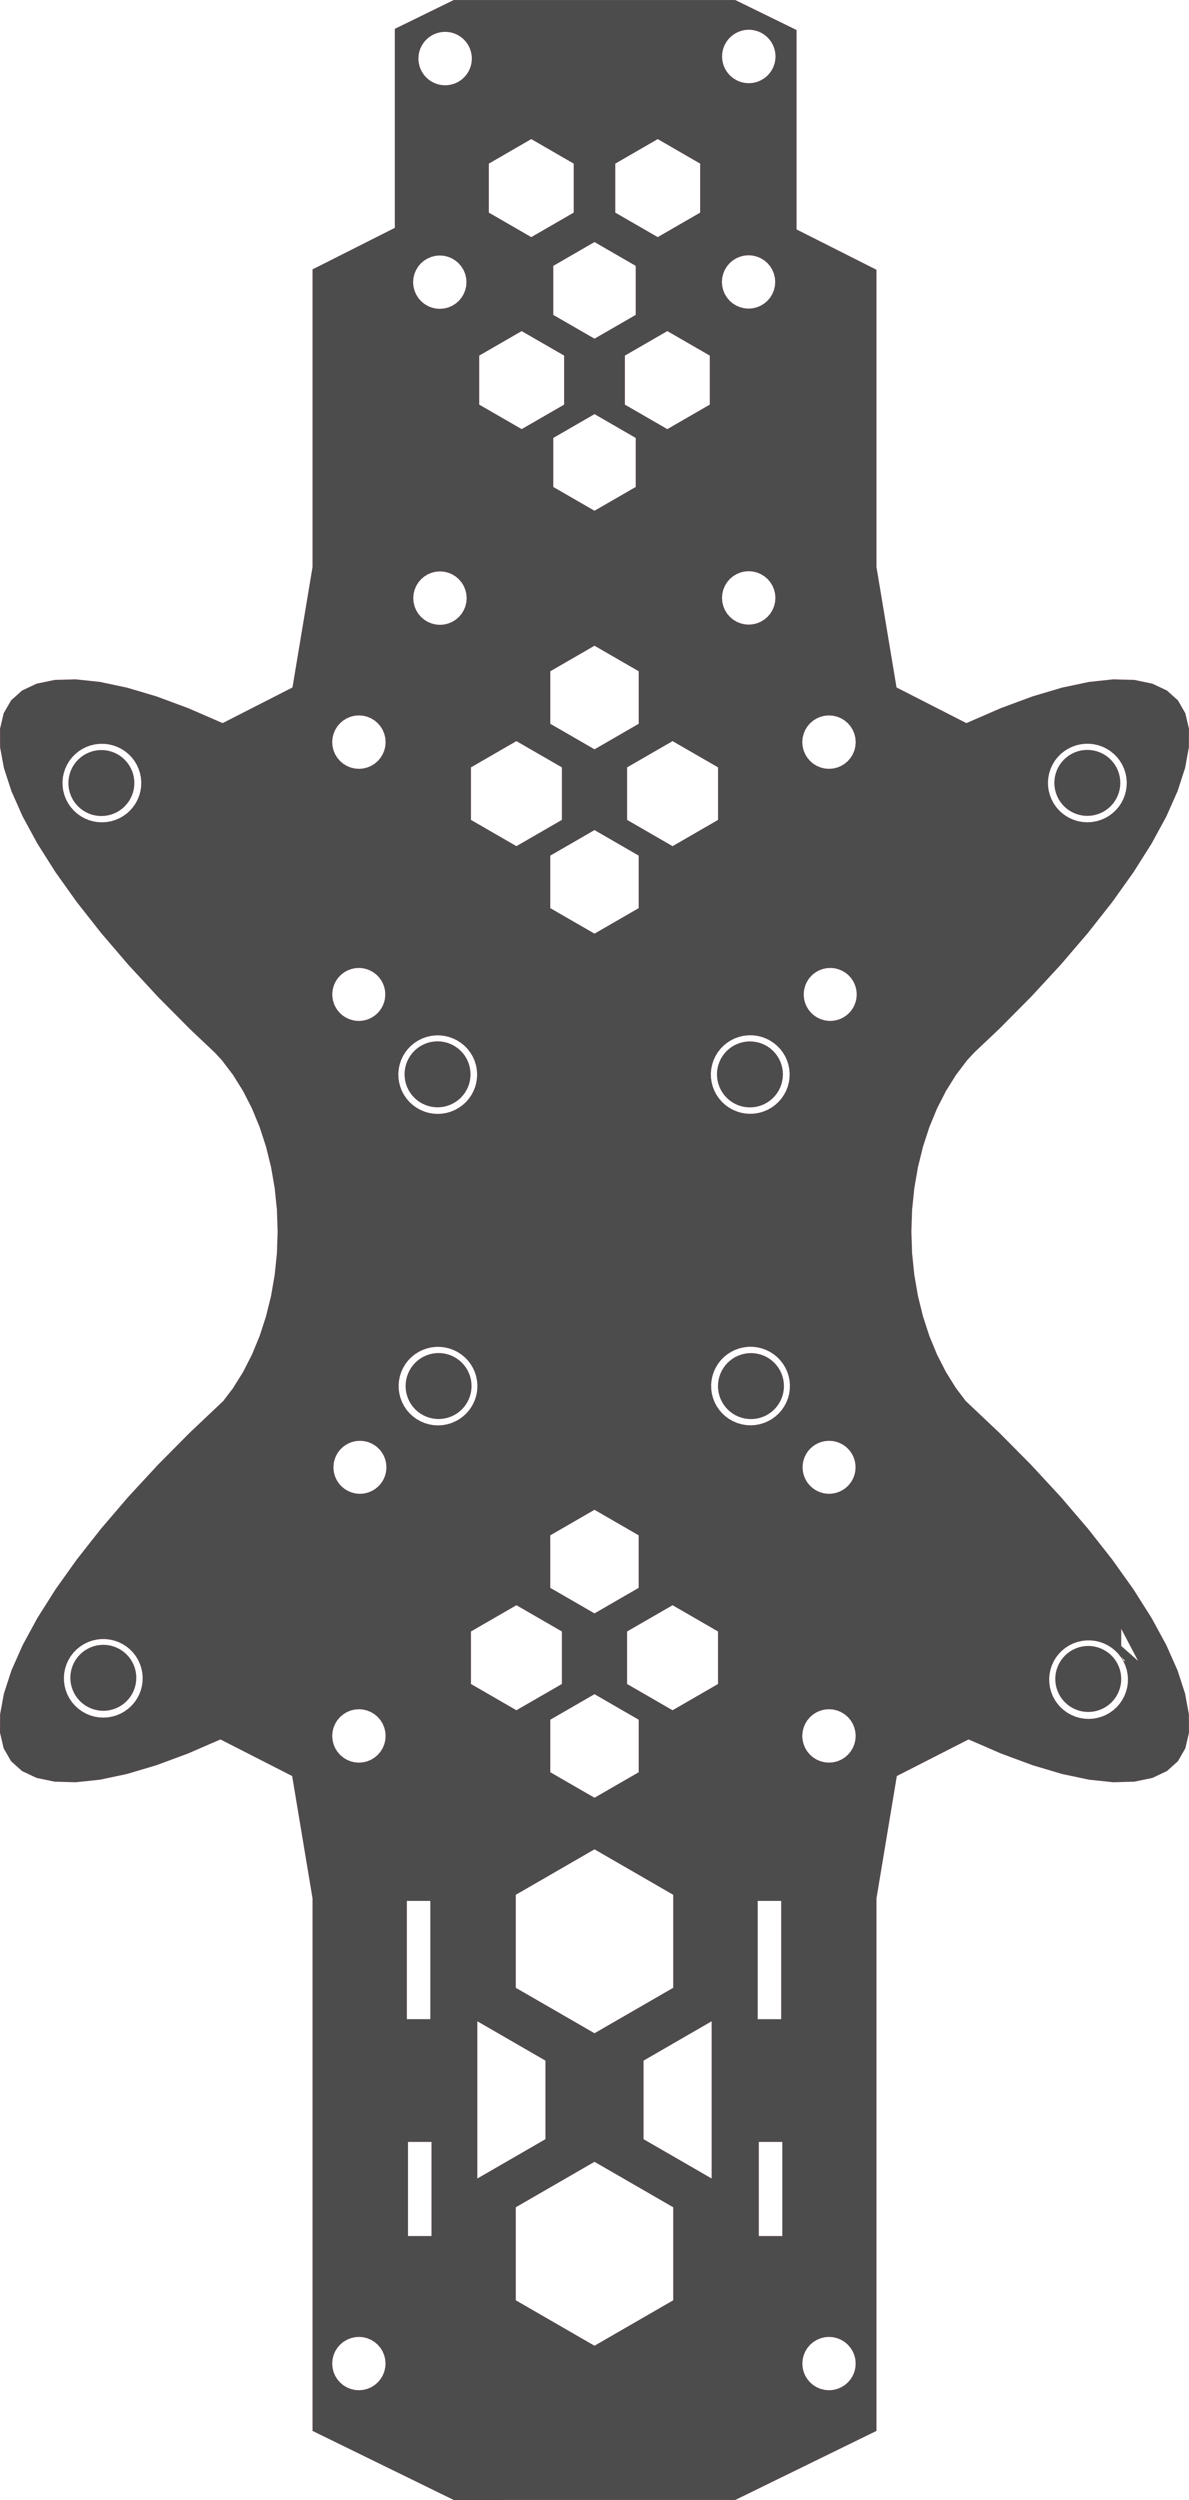 <svg id="Layer_1" data-name="Layer 1" xmlns="http://www.w3.org/2000/svg" viewBox="0 0 214.732 451.284"><defs><style>.cls-1{fill:#4c4c4c;stroke:red;stroke-miterlimit:11.339;stroke-width:0.008px;}</style></defs><path class="cls-1" d="M12.688,125.569l2.5-.069,1.324-.036,4.371.465,4.374.924.496.105,1.341.398,3.988,1.184,5.732,2.123,6.083,2.642.133.065,5.448-2.78,7.177-3.663,2.641-15.854.979-5.876V51.462L71.7,45.194l2.435-1.228V8.042L78.395,5.959l6.389-3.124h50.825l5.754,2.813,1.525.746,3.798,1.857V44.249l2.094,1.056,1.944.981,2.12,1.069,8.276,4.176v53.665l.979,5.876,1.934,11.611.551,3.308.156.936,4.378,2.235,4.42,2.255,3.828,1.953.133-.065,6.083-2.642,5.729-2.123,3.934-1.168,1.395-.414,4.87-1.029,4.371-.465,1.27.035,2.554.07,3.24.675,2.628,1.236,1.99,1.783,1.332,2.319.636,2.713.027.116-.017,3.311-.692,3.762-1.361,4.175-1.972,4.447-.047.105-2.443,4.49-.213.391-1.533,2.424L207.547,160.26l-2.225,3.122-1.624,2.279-4.394,5.581-4.893,5.712-.995,1.077-.17.184-2.332,2.523-1.849,2.001-5.752,5.8-4.53,4.283-1.298,1.403-.617.813-1.384,1.823L173.67,199.766l-1.61,3.152-1.389,3.368-1.154,3.546-.91,3.696-.658,3.807-.397,3.881-.131,3.92.068,2.044.062,1.877.397,3.883.658,3.807.91,3.694,1.154,3.549,1.079,2.614.31.751,1.61,3.152.226.362,1.588,2.546.518.682,1.237,1.631,3.437,3.251.012.011,2.625,2.483,5.752,5.803,4.181,4.522.17.184.995,1.076.483.564,4.409,5.148,4.394,5.581,1.624,2.279,2.225,3.122,3.268,5.168.213.391,2.443,4.49,2.018,4.553,1.361,4.178.611,3.322.081.439.017,3.311-.663,2.826-.94,1.635-.393.683-1.99,1.786-2.628,1.233-3.24.675-3.824.105-4.371-.462-4.87-1.029-1.225-.364-.17-.051-3.934-1.17-3.794-1.406-1.935-.717-5.828-2.531-6.367,3.248-1.7.867-4.89,2.495-.213,1.277-.683,4.103-2.41,14.479-.37,2.225v96.126l-19.757,9.659-5.754,2.813H84.784L71.7,447.713l-12.424-6.075V345.512l-3.679-22.085-6.59-3.362-.528-.269-5.839-2.979-5.825,2.531-1.936.717-3.796,1.406-5.329,1.585-.496.105-4.374.924-4.371.462-.972-.027-.351-.01-2.5-.069-3.24-.675L6.82,322.534l-1.99-1.786-.393-.683-.94-1.635-.663-2.826.014-3.311.695-3.761.025-.077,1.336-4.102,2.018-4.553,1.609-2.957,1.047-1.925,3.268-5.168,2.341-3.284.351-.493,1.157-1.622L21.09,278.77l4.167-4.865.242-.283.483-.564,1.463-1.582,3.884-4.201,5.752-5.803,6.075-5.746,1.758-2.313,1.814-2.908.054-.105,1.556-3.047,1.389-3.365L50.879,240.44l.91-3.694.658-3.807.397-3.883.062-1.877.068-2.044-.13-3.92-.397-3.881-.658-3.807-.91-3.696-1.154-3.546-.96-2.327-.287-.697-.142-.344-1.61-3.152L44.912,196.86l-1.375-1.811-.626-.825L41.61,192.821l-4.53-4.283-5.752-5.8-1.849-2.001-2.034-2.201-1.463-1.583-.726-.847-4.167-4.865L16.696,165.66,15.54,164.037l-.351-.493L12.847,160.26l-1.736-2.744L9.578,155.092l-2.656-4.881-1.909-4.306-.109-.247-1.361-4.175-.695-3.762L2.835,134.41l.027-.116.636-2.713L4.83,129.263l1.99-1.783,2.628-1.236,3.24-.675M75.926,197.342l-.028-.584.028-.584.085-.578.071-.283.071-.283.196-.55.252-.527.298-.502.349-.468.394-.434.222-.201.209-.19.471-.349.502-.301.527-.249.55-.198.567-.142.578-.085.584-.028.581.028.578.085.567.142.55.198.527.249.502.301.471.349.209.19.222.201.394.434.349.468.3.502.249.527.196.55.142.567.085.578.031.584-.031.584-.085.578-.058.232-.083.332-.196.553-.249.527-.3.502-.349.468-.394.434-.431.391-.471.349-.502.3-.527.25-.55.196-.267.068-.3.077-.578.085-.581.028-.584-.028-.578-.085-.567-.144-.55-.196-.527-.25-.502-.3-.471-.349-.431-.391-.136-.15-.258-.284-.349-.468-.298-.502-.252-.527-.196-.553-.071-.282-.013-.05-.058-.232-.085-.578M138.453,258.99l-.234-.011-.35-.017-.578-.085-.567-.142-.55-.198-.527-.249-.088-.053-.414-.248-.468-.346-.434-.394-.391-.434-.349-.468-.3-.502-.249-.527-.198-.55-.142-.567-.085-.578-.028-.584.028-.584.085-.578.142-.564.198-.55.17-.36.08-.17.3-.502.349-.468.391-.434.434-.391.468-.349.414-.248.088-.053.527-.249.55-.196.567-.142.578-.088.584-.028.584.028.578.088.567.142.55.196.527.249.105.063.397.238.468.349.434.391.391.434.349.468.3.502.08.17.169.36.198.55.142.564.085.578.028.584-.028.584-.085.578-.142.567-.198.55-.249.527-.3.502-.349.468-.391.434-.434.394-.468.346-.397.238-.105.063-.527.249-.55.198-.567.142-.578.085-.35.017-.234.011m-6.109-61.636-.028-.584.028-.581.085-.578.071-.283.071-.283.198-.55.249-.53.3-.499.346-.47.394-.434.234-.212.197-.179.47-.349.502-.3.527-.249.55-.196.567-.142.578-.085.584-.031.584.031.575.085.567.142.55.196.53.249.499.3.47.349.198.179.236.212.391.434.349.47.3.499.249.53.196.55.142.567.088.578.028.581-.028.584-.088.578-.055.221-.086.346-.196.55-.249.527-.3.502-.349.471-.391.431-.434.394-.47.349-.21.125-.289.172-.53.252-.55.196-.567.142-.575.085-.584.028-.584-.028-.578-.085-.567-.142-.55-.196-.431-.206-.096-.046-.502-.298-.47-.349-.431-.394-.394-.431-.346-.471-.3-.502-.249-.527-.198-.55-.071-.283-.016-.062-.055-.221-.085-.578m-48.583,49.975.55.199.53.249.502.3.468.346.434.394.391.431.349.47.3.502.086.181.164.346.196.55.144.567.085.578.028.584-.028.584-.085.575-.144.567-.196.55-.249.53-.225.374-.075.125-.349.471-.391.434-.434.391-.468.349-.502.3-.53.249-.55.196-.451.113-.113.029-.578.088-.584.028-.584-.028-.578-.088-.567-.142-.55-.196-.527-.249-.502-.3-.468-.349-.434-.391-.391-.434-.349-.471-.075-.125-.225-.374-.249-.53-.198-.55-.142-.567-.085-.575-.028-.584.028-.584.085-.578.142-.567.198-.55.164-.346.086-.181.301-.502.349-.47.391-.431.434-.394.468-.346.502-.3.527-.249.55-.199.567-.142.578-.085.584-.028.584.028.578.085.113.029.451.113M26.742,302.89l.249.527.198.55.142.567.085.578.028.584-.028.584-.085.576-.142.567-.198.55-.227.482-.023.048-.3.499-.349.471-.391.434-.434.391-.011.009-.456.34-.502.3-.527.249-.55.196-.567.142-.578.088-.584.028-.584-.028-.578-.088-.564-.142-.315-.111-.238-.084-.527-.249-.502-.3-.468-.349-.434-.391-.391-.434-.349-.471-.3-.499-.023-.048-.227-.482-.196-.55-.145-.567-.085-.576-.028-.584.028-.584.085-.578.145-.567.196-.55.249-.527.144-.241.156-.261.349-.468.391-.434.434-.394.468-.346.502-.3.527-.249.238-.086.315-.113.564-.142.578-.085.584-.028.584.028.578.085.567.142.55.198.527.249.502.3.456.338.011.008.434.394.391.434.349.468.156.261.144.241m.323-159.296.028.584-.028.584-.085.578-.141.564-.001.003-.198.55-.25.527-.3.502-.349.468-.391.434-.093.084-.34.307-.468.349-.502.3-.527.249-.55.199-.567.142-.578.085-.584.028-.584-.028-.578-.085-.527-.132-.037-.009-.55-.199-.53-.249-.502-.3-.468-.349-.434-.391-.391-.434-.349-.468-.3-.502-.249-.527-.196-.55-.001-.003-.141-.564-.088-.578-.028-.584.028-.584.088-.578.142-.567.196-.55.249-.527.3-.502.349-.468.274-.303.118-.13.434-.391.468-.349.502-.3.53-.25.55-.199.037-.009.527-.133.578-.085.584-.028.584.028.578.085.567.142.55.199.527.25.502.3.468.349.34.307.093.085.391.434.349.468.3.502.25.527.198.55.142.567.085.578m173.466,156.47.567.142.55.196.527.25.502.3.468.349.434.391.391.434.349.471.032.054.268.445.249.53.198.55.142.564.085.578.028.584-.028.584-.085.578-.142.567-.198.55-.13.275-.119.252-.3.502-.349.468-.391.434-.434.394-.468.346-.502.3-.527.249-.55.199-.567.142-.578.085-.536.026-.048.002-.584-.028-.578-.085-.567-.142-.55-.199-.527-.249-.502-.3-.468-.346-.434-.394-.391-.434-.349-.468-.301-.502L194,308.455l-.13-.275-.198-.55-.142-.567-.085-.578-.028-.584.028-.584.085-.578.142-.564.198-.55.249-.53.268-.445.033-.054.349-.471.391-.434.434-.391.468-.349.502-.3.527-.25.55-.196.567-.142.578-.088.584-.028.048.002.536.026.578.088m2.877-160.121.141.156.251.278.349.468.3.502.249.527.199.55.142.567.085.578.028.584-.028.584-.085.575-.142.567-.009.025-.189.524-.249.53-.3.499-.349.47-.391.434-.434.391-.468.349-.502.3-.527.249-.55.196-.567.142-.578.088-.366.018-.218.011-.584-.028-.578-.088-.564-.142-.55-.196-.53-.249-.502-.3-.468-.349-.434-.391-.391-.434-.349-.47-.3-.499-.249-.53-.088-.247-.099-.277-.009-.025-.145-.567-.085-.575-.028-.584.028-.584.085-.578.145-.567.196-.55.249-.527.3-.502.349-.468.25-.278.141-.156.434-.394.468-.346.502-.3.53-.25.55-.198.564-.142.578-.085.584-.028.218.011.366.018.578.085.567.142.55.198.527.25.502.3.468.346.434.394M14.187,143.17l-.071.805.025.811.113.802.084.318.123.465.295.754.38.717.051.074.408.595.259.298.274.315.156.143.442.404.076.055.562.407.02.014.709.4.748.315.609.177.17.05.799.139.811.045.814-.045.799-.139.779-.227.748-.315.709-.4.02-.014.156-.113.482-.349.598-.547.533-.612.224-.326.235-.343.38-.717.295-.754.123-.465.084-.318.113-.802.025-.811-.071-.805-.034-.167-.128-.626-.252-.771-.337-.737-.419-.695-.014-.018-.043-.055-.166-.214-.273-.353-.169-.174-.398-.407-.102-.083-.528-.43-.032-.02-.127-.081-.174-.111-.35-.224-.729-.357-.765-.272-.791-.184-.808-.093h-.814l-.808.093-.567.132-.224.052-.765.272-.729.357-.35.224-.333.213-.629.513-.364.373-.203.208-.25.323-.189.244-.057.074-.17.282-.249.413-.337.737-.252.771-.128.626-.034.167m.666,160.044-.252.771-.162.794-.065.774-.003.031.023.811.116.802.207.782.186.476.109.278.176.332.204.385.147.216.309.453.533.612.598.547.513.371.145.105.709.397.748.318.357.104.422.123.802.139.811.045.811-.045.802-.139.78-.227.748-.318.629-.354.076-.043.145-.105.513-.371.601-.547.53-.612.323-.471.136-.198.38-.717.109-.278.186-.476.207-.782.116-.802.023-.811-.003-.031-.068-.774-.162-.794-.249-.771-.258-.564-.079-.173-.337-.558-.082-.136-.115-.148-.381-.492-.04-.041-.475-.487L26.3,300.56l-.481-.392-.148-.121-.392-.251-.022-.014-.056-.036-.004-.003-.208-.133-.731-.357-.765-.272-.791-.184-.808-.093h-.811l-.808.093-.794.184-.028.01-.737.262-.729.357-.208.133-.475.303-.629.513-.567.581-.184.237-.312.403-.071.117-.349.577-.003.006-.076.167-.258.564m142.279,11.483-.289-.7-.397-.646-.49-.575-.575-.49-.646-.397-.577-.238-.124-.051-.737-.179-.323-.025-.431-.034-.754.06-.737.179-.124.051-.577.238-.646.397-.575.49-.49.575-.397.646-.109.264-.18.436-.179.737-.06.754.06.754.179.737.289.7.397.646.49.576.545.465.03.026.646.397.7.289.737.176.754.06.754-.06.737-.176.7-.289.646-.397.03-.026.545-.465.49-.576.397-.646.289-.7.179-.737.057-.754-.057-.754-.179-.737M118.182,313.26l-.04-.023-2.748-1.587-5.197-3.002-5.199,3.002-2.789,1.61v9.482l7.988,4.609,7.946-4.586.04-.023V313.26m-45.765,2.174-.176-.737-.292-.7-.249-.409-.145-.237-.493-.575-.575-.49-.646-.397-.574-.238-.123-.051-.737-.179-.757-.06-.754.06-.737.179-.123.051-.574.238-.646.397-.575.49-.493.575-.394.646-.11.264-.182.436-.176.737-.06.754.06.754.176.737.292.7.394.646.493.576.545.465.03.026.646.397.697.289.737.176.754.06.757-.06.737-.176.697-.289.646-.397.03-.026.545-.465.493-.576.145-.237.249-.409.292-.7.176-.737.059-.754-.059-.754m71.498,34.968v-4.433H139.663v21.348h4.252V350.401m-47.937-4.433v15.687l8.408,4.853,1.4.808,4.41,2.545,4.41-2.545,1.4-.808,2.135-1.232,6.273-3.62V344.863l-2.73-1.576-3.504-2.023-.04-.023-7.946-4.587L95.978,344.863v1.105m-19.672,4.333v17.015H80.555V345.969H76.306v4.333m55.02,17.409-6.911,3.991-5.366,3.099v14.179l5.366,3.097,6.911,3.989.031-.02v-28.318l-.031-.017m-42.29.017v28.318l.031.02,10.976-6.335,1.301-.751V374.8L89.067,367.71l-.031.017M76.513,403.312v3.151h4.249V389.469H76.513v13.843m80.799,25.42-.179-.734-.289-.7-.394-.643-.493-.575-.573-.49-.646-.394-.697-.292-.737-.176-.329-.026-.425-.034-.754.059-.734.176-.7.292-.644.394-.575.49-.49.575-.397.643-.289.7-.176.734-.059.754.059.754.03.128.145.61.289.697.397.646.49.573.575.493.644.394.7.289.734.176.754.06.425-.034.329-.026.737-.176.697-.289.646-.394.573-.493.493-.573.394-.646.289-.697.148-.61.031-.128.057-.754-.057-.754m-85.374-1.434-.238-.389-.156-.255-.493-.575-.573-.49-.646-.394-.697-.292-.737-.176-.754-.059-.754.059-.734.176-.261.109-.439.183-.643.394-.576.49-.49.575-.397.643-.289.7-.176.734-.06.754.06.754.03.128.145.61.289.697.397.646.49.573.576.493.643.394.7.289.734.176.754.06.754-.06.737-.176.697-.289.646-.394.573-.493.493-.573.156-.256.238-.391.289-.697.179-.737.057-.754-.057-.754-.179-.734-.289-.7m-.082-247.204-.156-.258-.099-.164-.295-.394-.335-.363-.371-.323-.4-.286-.428-.244-.454-.196-.468-.15-.485-.102-.487-.051h-.493l-.49.051-.482.102-.47.15-.048.021-.403.175-.431.244-.4.286-.371.323-.335.363-.295.394-.255.422-.207.445-.069.198-.093.269-.113.479-.065.487-.011.493.037.49.088.485.139.473.184.456.233.436.275.408.318.377.351.346.386.306.417.264.068.034.374.187.459.173.476.125.488.076.493.026.49-.026.487-.076.476-.125.462-.173.372-.187.068-.034.417-.264.386-.306.354-.346.315-.377.241-.358.034-.05.233-.436.184-.456.139-.473.088-.485.037-.49-.011-.493-.062-.487-.113-.479-.093-.269-.069-.198-.21-.445m3.056,18.13.21.782.292.757.38.714.105.152.184.267.173.25.527.612.251.228.35.319.122.088.438.317.098.071.706.4.748.315.779.23.802.136.811.048.811-.048.612-.104.19-.032.779-.23.748-.315.709-.4.098-.071.56-.405.598-.547.198-.227.335-.385.062-.091.026-.038.19-.278.178-.262.006-.011.374-.704.295-.757.207-.782.01-.071.106-.731.023-.808-.068-.808-.113-.556-.049-.238-.252-.771-.337-.737-.196-.323-.184-.304-.04-.065-.184-.238-.175-.227-.138-.179-.567-.581-.629-.51-.423-.272-.26-.167-.729-.357-.765-.272-.584-.136-.21-.049-.808-.091h-.811l-.808.091-.791.184-.765.272-.731.357-.26.167-.304.196-.119.077-.199.161-.224.181-.207.168-.301.31-.263.271-.139.179-.289.373-.071.091-.113.188-.303.503-.34.737-.247.771-.165.794-.068.808.02.808.106.731.01.071M72.604,267.33l-.062-.49-.113-.479-.162-.465-.21-.448-.252-.422-.105-.14-.19-.254-.337-.36-.368-.326-.403-.286-.428-.241-.451-.199-.471-.15L68.57,262.97l-.49-.051h-.493l-.49.051-.482.099-.471.15-.249.11-.201.089-.428.241-.403.286-.368.326-.334.36-.298.394-.252.422-.21.448-.162.465-.113.479-.062.49-.014.487v.003l.04.493.088.485.136.473.187.456.232.434.275.408.315.38.351.343.388.306.414.264.42.21.023.011.462.173.476.128.485.074.493.025.493-.025.485-.074.479-.128.459-.173.442-.221.414-.264.388-.306.351-.343.315-.38.04-.058.238-.35.23-.434.187-.456.136-.473.088-.485.04-.493-.014-.49m3.455-18.292-.162.269-.255.425-.309.669-.031.068-.252.771-.159.794-.071.805.023.811.119.802.207.782.292.754.091.171.025.047.264.499.057.083.184.27.215.316.533.612.598.547.076.055.538.39.043.031.177.099.531.298.748.318.779.227.802.139.811.045.811-.045.564-.098.238-.041.78-.227.748-.318.706-.397.043-.031.615-.445.601-.547.099-.115.431-.497.008-.011.381-.555.028-.041.043-.062.198-.374.066-.124.116-.218.295-.754.207-.782.116-.802.01-.346.013-.465-.071-.805-.162-.794-.249-.771-.031-.068-.306-.669-.244-.404-.176-.291-.496-.641-.567-.581-.629-.513-.308-.197-.051-.033-.324-.207-.731-.357-.765-.272-.629-.147-.162-.038-.808-.093h-.814l-.805.093-.794.184-.765.272-.729.357-.324.207-.323.206-.037.023-.24.196-.007.005-.266.217-.116.095-.398.408-.169.173-.306.395-.168.216-.023.029m42.123,30.943-.04-.023-7.946-4.589-7.988,4.612v9.482l7.988,4.612,7.946-4.589.04-.023v-9.482m-13.87,17.354-.849-.49-1.254-.724-6.112-3.528-7.365,4.252-.85.49v9.482l7.038,4.063,1.176.679,8.215-4.742v-9.482m88.818,5.383-.337.737-.252.771-.162.794-.068.805.023.811.116.802.207.782.092.235.203.519.295.561.082.156.088.128.196.285.176.256.365.42.168.193.421.385.177.162.462.335.196.142.709.4.748.315.78.227.802.139.802.045.009,0,.811-.045.802-.139.779-.227.748-.315.706-.4.196-.142.294-.213.167-.121.177-.162.188-.171.236-.215.256-.296.274-.317.162-.235.013-.019.086-.126.199-.289.38-.717.203-.519.092-.235.207-.782.116-.802.023-.811-.071-.805-.162-.794-.25-.771-.337-.737-.041-.068-.359-.594-.02-.033-.496-.641-.567-.581-.629-.513-.532-.34-.151-.096-.731-.357-.765-.272-.791-.184-.808-.094h-.814l-.805.094-.794.184-.765.272-.729.357-.151.096-.296.189-.237.151-.342.279-.288.234-.208.214-.358.367-.109.141-.002.002-.323.417-.062.081-.045.075-.088.145-.17.281-.075.124-.041.068M141.514,259.39l.709-.397.004-.003.016-.011.638-.462.598-.547.533-.612.394-.574.065-.095.255-.482.125-.235.295-.754.207-.782.113-.802.01-.329.015-.482-.071-.805-.162-.794-.249-.771-.024-.051-.317-.686-.264-.436-.156-.258-.496-.641-.567-.581-.626-.513-.316-.201-.37-.235-.51-.25-.218-.107-.765-.272-.791-.184-.808-.094h-.814l-.808.094-.791.184-.765.272-.045.022-.683.335-.368.235-.315.201-.629.513-.567.581-.496.641-.184.305-.235.389-.314.686-.023.051-.252.771-.162.794-.071.805.015.482.01.329.113.802.207.782.295.754.125.235.255.482.037.054.184.268.208.302.03.045.409.469.124.143.369.338.229.209.324.234.314.228.016.011.004.003.709.397.323.137.425.18.78.227.799.139.814.045.811-.045.799-.139.78-.227.598-.254.15-.064m15.644,6.97-.162-.465-.21-.448-.252-.422-.298-.394-.335-.36-.369-.326-.403-.286-.428-.241-.454-.199-.468-.15-.482-.099-.326-.034-.165-.017h-.493l-.49.051-.482.099-.47.15-.451.199-.428.241-.403.286-.371.326-.335.36-.212.283-.083.111-.252.422-.21.448-.162.465-.113.479-.065.49-.011.487v.003l.037.493.091.485.136.473.187.456.23.434.275.408.126.15.192.23.351.343.388.306.414.264.442.221.459.173.476.128.487.074.493.025.411-.021.079-.004.488-.074.476-.128.462-.173.44-.221.417-.264.386-.306.354-.343.315-.38.275-.408.232-.434.187-.456.136-.473.088-.485.04-.493v-.003l-.014-.487-.062-.49-.113-.479m-24.647,30.974-.011-.007-.838-.484-7.365-4.252-6.154,3.553-1.211.699-.85.49v9.482l2.061,1.19,6.154,3.553,8.203-4.736.011-.006v-9.482m-1.23-101.546-.068.808.023.808.108.748.008.054.207.785.295.754.377.717.085.123.184.267.19.276.533.612.206.19.392.36.16.116.435.315.063.045.709.397.371.156.377.159.78.23.802.139.811.045.811-.045.802-.139.78-.23.643-.271.105-.044.706-.397.063-.045.595-.431.601-.55.53-.612.258-.374.184-.267.017-.025.38-.717.295-.754.207-.785.008-.054.108-.748.023-.808-.071-.808-.11-.539-.052-.255-.249-.771-.337-.737-.218-.36-.184-.304-.017-.028-.189-.244-.158-.204-.149-.193-.567-.581-.629-.513-.379-.244-.304-.196-.465-.227-.267-.13-.765-.272-.791-.184-.808-.091H137.92l-.805.091-.794.184-.762.271-.003.001-.728.357-.304.196-.339.218-.04.026-.461.376-.168.137-.332.34-.235.241-.149.193-.299.386-.048.062-.136.224-.283.467-.337.737-.252.771-.052.255-.11.539m25.71-15.695-.255-.422-.295-.394-.335-.363-.371-.323-.403-.286-.428-.244-.451-.196-.471-.15-.482-.102-.49-.051h-.493l-.49.051-.482.102-.468.15-.454.196-.428.244-.403.286-.368.323-.335.363-.298.394-.252.422-.21.445-.069.198-.093.269-.113.479-.062.487-.014.493.04.49.088.485.139.473.184.456.232.436.275.408.315.377.354.346.386.306.417.264.068.034.372.187.462.173.476.125.487.076.49.026.21-.011.283-.015.488-.076.476-.125.459-.173.374-.187.068-.034.417-.264.386-.306.351-.346.318-.377.275-.408.23-.436.187-.456.139-.473.088-.485.037-.49-.011-.493-.065-.487-.113-.479-.093-.269-.069-.198-.207-.445m-24.48-29.962v-8.779l-8.215-4.739-6.154,3.551-2.061,1.189v9.485l2.061,1.19,6.154,3.553,8.019-4.629.184-.106.011-.006v-.706m10.352-137.58-.025-.17-.043-.298-.116-.459-.159-.448-.201-.428-.244-.405-.283-.38-.318-.351-.111-.1-.241-.217-.38-.283-.405-.244-.428-.201-.448-.159-.459-.116-.468-.071-.473-.023-.473.023-.468.071-.459.116-.445.159-.428.201-.23.137-.179.107-.38.283-.351.317-.318.351-.281.38-.244.405-.204.428-.159.448-.116.459-.043.298-.025.17-.023.473.023.473.068.468.116.459.159.445.204.428.244.408.281.38.318.351.351.318.38.281.179.107.23.137.428.204.445.159.459.116.468.068.473.023.473-.023.468-.068.459-.116.448-.159.428-.204.405-.244.38-.281.241-.218.111-.1.318-.351.283-.38.244-.408.201-.428.159-.445.116-.459.068-.468.025-.473-.025-.473M121.615,27.936l-3.472,2.006L113.95,32.363v8.85l.339.196,3.355,1.937.499.288,3.472,2.005,7.326-4.229.339-.196v-8.85l-7.665-4.428m-22.836,0-3.858,2.228L91.114,32.363v8.85l.339.196,3.468,2.002,3.858,2.227,4.944-2.854,2.382-1.375.339-.196v-8.85l-7.665-4.428m-15.086-9.729.131-.02.337-.051.459-.113.448-.162.428-.201.405-.244.38-.281.351-.32.318-.349.283-.383.244-.405.185-.394.016-.034.159-.445.116-.459.071-.47.023-.471-.023-.473-.071-.471-.02-.079-.096-.38-.159-.445-.201-.428-.244-.405-.283-.38-.318-.352-.351-.32-.38-.281-.405-.244-.428-.201L84.62,8.785l-.459-.113L83.693,8.6,83.31,8.582,83.22,8.578,82.746,8.6l-.468.071-.459.113-.445.162-.428.201-.408.244-.13.096-.249.184-.351.32-.318.352-.281.38-.244.405-.204.428-.159.445-.096.38-.02.079-.068.471-.023.473.023.471.068.47.116.459.159.445.016.034.188.394.244.405.281.383.318.349.351.32.38.281.408.244.428.201.445.162.459.113.337.051.131.02.473.023.473-.023M142.778,52.971l-.176-.734-.289-.697-.394-.646-.493-.575-.062-.053-.51-.437-.646-.394-.697-.289-.737-.179-.754-.059-.754.059-.734.179-.7.289-.643.394-.575.49-.49.575-.397.646-.289.697-.176.734-.004.048-.056.706.06.754.176.737.289.697.397.646.49.575.575.49.643.394.7.289.734.178.754.06.754-.06.737-.178.697-.289.646-.394.51-.437.062-.053.493-.575.394-.646.289-.697.176-.737.06-.754-.06-.754M131.017,67.02,126.876,64.63,123.35,62.595,119.823,64.63l-1.68.97-2.46,1.42v8.853l2.46,1.42,5.207,3.005,7.668-4.425V67.02M102.75,59.675l7.447,4.297,7.447-4.297V50.822l-7.447-4.3-7.447,4.3V59.675M83.747,49.184l-.437-.106-.298-.072-.754-.059-.754.059-.737.179-.697.289-.646.394-.576.49-.49.576-.394.646-.289.697-.179.734-.001.008-.059.746.059.754.179.737.289.697.394.646.49.573.576.493.646.394.697.289.737.178.754.057.754-.057.298-.072.437-.106.7-.289.643-.394.575-.493.49-.573.397-.646.289-.697.176-.737.06-.754-.059-.746-.001-.008-.176-.734-.289-.697-.397-.646-.49-.576-.575-.49-.643-.394-.7-.289M104.712,67.02,100.571,64.63l-3.527-2.035L94.921,63.82l-1.404.81L89.376,67.02v8.853l5.483,3.164,2.185,1.261,7.668-4.425V67.02M142.81,110.007l-.176-.737-.292-.7-.394-.646-.493-.575-.091-.077-.485-.413-.646-.397-.697-.289-.737-.176-.757-.059-.754.059-.737.176-.697.289-.646.397-.575.49-.493.575-.394.646-.292.7-.176.737-.059.754.025.312.035.442.176.737.292.7.394.646.493.576.575.49.646.397.697.289.737.178.754.06.757-.06.737-.178.697-.289.646-.397.485-.413.091-.077.493-.576.394-.646.292-.7.176-.737.035-.442.025-.312-.059-.754m8.243,22.198-.7.292-.646.394-.575.493-.49.575-.205.335-.191.312-.289.697-.179.737-.06.757.06.754.179.737.289.697.397.646.49.575.575.493.646.394.7.292.737.176.754.06.431-.034.323-.025.737-.176.7-.292.646-.394.575-.493.49-.575.397-.646.289-.697.179-.737.057-.754-.057-.757-.179-.737-.289-.697-.192-.312-.205-.335-.49-.575-.575-.493-.646-.394-.7-.292-.737-.176-.754-.06-.754.06-.737.176m-32.871-8.204-.04-.023-7.946-4.589-7.988,4.612v9.482l1.404.811,6.584,3.801,5.885-3.399.697-.402,1.364-.788.04-.023v-9.482m-.539-33.267v-8.85l-7.447-4.303-5.485,3.17L102.75,81.885v8.85l7.447,4.297,7.447-4.297M83.781,106.211l-.471-.114-.267-.065-.754-.057-.754.057-.737.178-.7.289-.646.397-.576.49-.49.576-.397.646-.289.7-.178.737-.06.754.021.272.038.482.178.737.289.7.397.646.49.575.576.49.646.397.7.289.737.179.754.06.754-.06.267-.065.471-.114.7-.289.646-.397.575-.49.49-.575.397-.646.289-.7.176-.737.038-.482.021-.272-.059-.754-.176-.737-.289-.7-.397-.646-.49-.576-.575-.49-.646-.397-.7-.289m108.658,40.156.295.754.38.717.133.194.326.475.04.046.22.255.27.312.601.547.199.144.407.295.051.037.706.4.748.315.782.227.799.139.811.045.21-.012.601-.034.802-.139.779-.227.748-.315.709-.4.051-.037.281-.203.326-.236.244-.224.354-.324.131-.15.141-.162.262-.3.048-.07.258-.377.071-.103.082-.12.377-.717.295-.754.122-.462.085-.32.116-.802.023-.811-.068-.805-.162-.794-.252-.771-.337-.737-.281-.465-.071-.117-.068-.113-.055-.071-.441-.57-.567-.581-.629-.513-.368-.235-.315-.201-.729-.357-.765-.272-.794-.184-.805-.093h-.814l-.808.093-.791.184-.765.272-.731.357-.315.201-.313.2-.055.035-.481.392-.149.121-.36.371-.204.21-.26.334-.032.041-.152.195-.055.071-.085.141-.335.554-.337.737-.25.771-.162.794-.071.805.023.811.116.802.085.32.122.462m-97.517-9.075-7.038,4.061v9.485l.105.06,6.934,4.003,1.176.679,6.112-3.528,2.103-1.214v-9.485l-8.215-4.739-1.176.679m-22.972-2.686-.19-.312-.059-.097-.145-.237-.493-.575-.575-.493-.646-.394-.697-.292-.737-.176-.757-.06-.754.06-.737.176-.697.292-.646.394-.575.493-.493.575-.204.335-.19.312-.292.697-.176.737-.06.757.06.754.176.737.292.697.394.646.401.468.092.108.575.493.646.394.697.292.737.176.754.06.757-.06.737-.176.697-.292.646-.394.575-.493.092-.108.401-.468.145-.237.249-.409.292-.697.176-.737.059-.754-.059-.757-.176-.737-.292-.697m52.467,266.666-6.273-3.622-7.946-4.587-14.219,8.209v16.793l14.219,8.206,7.946-4.586,6.273-3.62V401.272m19.5,5.19h.207V389.469H139.87v16.994h4.045M118.182,157.28l-.04-.023-7.946-4.589-5.885,3.398-2.103,1.214v9.482l7.988,4.609,7.946-4.586.04-.023V157.28m87.605,145.369h.255l-.72-.738m0-1.963,3.051,2.701-3.051-5.805Z" transform="translate(-2.831 -2.831)"/></svg>